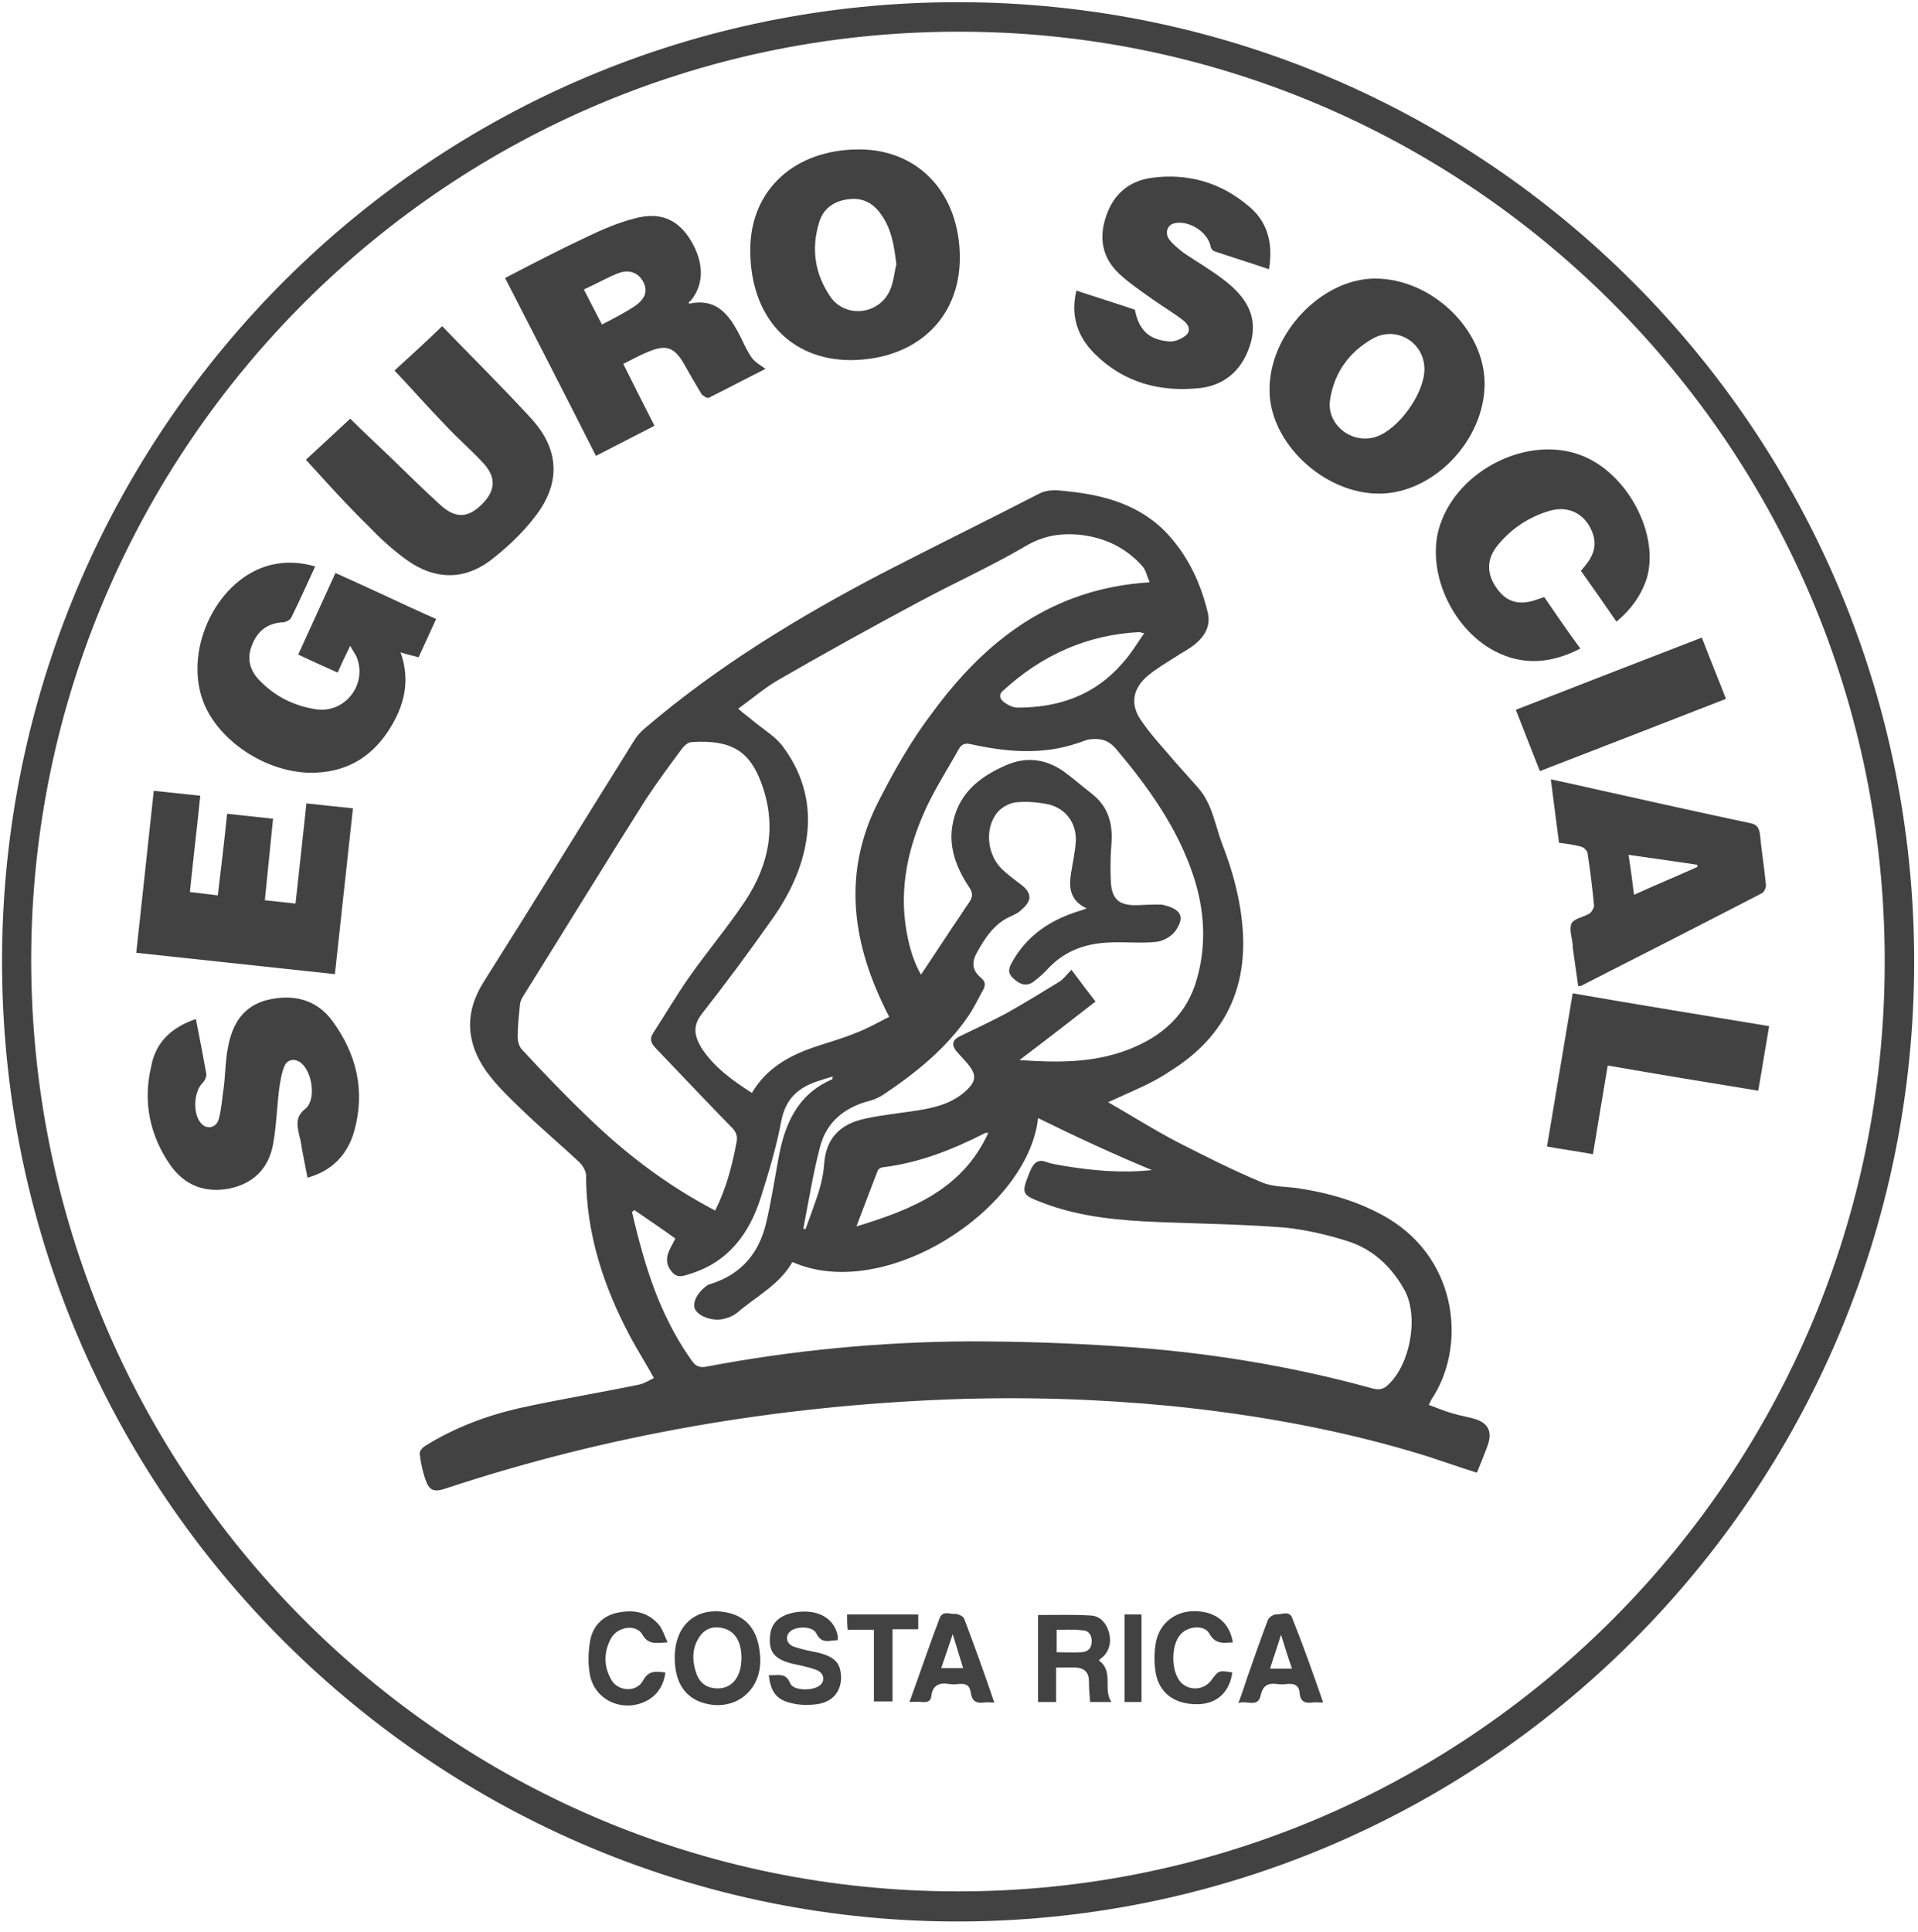 <?xml version="1.0" encoding="utf-8"?>
<!-- Generator: Adobe Illustrator 22.1.0, SVG Export Plug-In . SVG Version: 6.00 Build 0)  -->
<svg version="1.1" id="Layer_1" xmlns="http://www.w3.org/2000/svg" xmlns:xlink="http://www.w3.org/1999/xlink" x="0px" y="0px"
	 viewBox="0 0 350.5 353" style="enable-background:new 0 0 350.5 353;" xml:space="preserve">
<style type="text/css">
	.st0{fill:#424242;}
</style>
<g>
	<path class="st0" d="M349.8,175.7c0,97.4-79.3,176-176,175.4C78,350.4-1.3,271.2,0.4,172.6C2,78.3,78.6,0.3,175.2,0.4
		C271.8,0.5,349.8,79.1,349.8,175.7z M175,345.6c92.4,0.1,168.1-74.6,169.4-167.4C345.8,83.4,269.9,6.6,176.8,5.8
		C82,4.9,5.9,81.8,5.7,175.1C5.6,269.3,81.5,345.6,175,345.6z"/>
	<path class="st0" d="M202.5,201.4c4.2,2.4,8.3,5,12.5,7.2c5.1,2.6,10.2,5.2,15.5,7.4c2,0.9,4.4,0.8,6.6,1.1
		c5.9,0.9,11.5,2.5,16.7,5.6c12.8,7.8,14.1,23.6,7.8,33c-0.1,0.2-0.2,0.4-0.5,1c1.6,0.6,3,1.2,4.5,1.6c1.3,0.4,2.7,0.6,4,1
		c2.4,0.8,3.1,2.3,2.3,4.7c-0.6,1.7-1.3,3.3-2,5.1c-3.2-1-6.3-2.1-9.4-3.1c-15.2-4.7-30.8-7.5-46.6-9.1c-13.5-1.3-26.9-1.7-40.4-1.2
		c-31.5,1.2-62.2,6.4-92.1,16.3c-2.1,0.7-3,0.4-3.7-1.8c-0.5-1.4-0.8-3-1-4.5c-0.1-0.5,0.5-1.2,1-1.5c5.3-3.3,11.1-5.5,17.2-6.9
		c7.3-1.6,14.6-2.8,21.9-4.3c0.9-0.2,1.7-0.7,2.7-1.2c-1.5-2.7-3-5.1-4.3-7.5c-4.9-9.2-8.1-18.9-8.1-29.5c0-0.8-0.6-1.8-1.2-2.4
		c-3.4-3.2-7.1-6.3-10.5-9.6c-2.3-2.2-4.6-4.4-6.5-7c-3.7-5.2-4.1-10.7-0.5-16.4c9.3-14.7,18.3-29.4,27.5-44.1
		c0.5-0.8,1.1-1.5,1.8-2.1c13.3-11.4,28.1-20.4,43.6-28.5c9.5-4.9,19.1-9.6,28.6-14.5c1.8-0.9,3.6-0.6,5.4-0.4
		c6.8,0.7,13.2,2.6,18,7.7c3.8,4.1,6.1,9,7.4,14.4c0.6,2.4-0.5,4.3-2.3,5.8c-1.1,0.9-2.5,1.6-3.7,2.4c-1.7,1.1-3.6,2.2-5.1,3.5
		c-2.6,2.3-3.1,5.1-1.1,8c1.9,2.8,4.2,5.2,6.4,7.8c1.3,1.5,2.7,3,4,4.5c2.6,2.9,3.1,6.7,4.4,10.2c2,5.1,3.4,10.3,3.8,15.8
		c0.8,11.4-3.8,20-13.4,25.9C210.5,198,206.6,199.5,202.5,201.4z M189.7,204.3c-1.8,16.7-28,33.8-44.9,26.3c-2.3,4.1-6.5,6.2-10,9.2
		c-0.6,0.5-1.4,0.9-2.2,1.1c-2.1,0.7-4.9-0.3-5.6-1.7c-0.5-1.2,0.4-3,2.2-4.3c0.3-0.2,0.6-0.3,1-0.4c5.4-1.8,8.5-5.6,9.8-11
		c0.9-3.8,1.5-7.7,2.2-11.5c1.1-6.4,3.4-12,9.9-14.8c0,0,0-0.2,0.1-0.5c-1.1,0.3-2,0.6-2.9,0.9c-3.5,1.2-5.7,3.2-6.5,7.1
		c-0.9,4.8-2.3,9.5-3.8,14.2c-2.1,6.6-6,11.8-13,13.9c-1.2,0.4-2.3,0.8-3.3-0.5c-1-1.2-1-2.5-0.4-3.8c0.3-0.7,0.7-1.3,1.1-2.2
		c-2.5-1.8-5-3.5-7.5-5.2c-0.1,0.1-0.3,0.3-0.4,0.4c0.5,2.1,1,4.2,1.6,6.3c2,7.4,4.8,14.5,9.3,20.8c0.7,1,1.4,1.4,2.8,1.1
		c15.8-3,31.8-4.5,47.8-4.6c9.1,0,18.2,0.3,27.3,0.9c15.7,1,31.3,3.5,46.5,7.7c1.2,0.3,2,0.2,2.9-0.7c4-3.7,5.6-12.4,3-17.2
		c-2.3-4.2-5.7-7.5-10.4-9c-3.8-1.2-7.7-2.1-11.6-2.5c-7.7-0.6-15.4-0.7-23-1c-7.2-0.3-14.3-0.9-21.1-3.5c-4-1.5-4-1.7-2.4-5.7
		c0.6-1.4,1.3-2.5,3.2-1.7c0.9,0.3,1.8,0.4,2.8,0.6c5.4,0.9,10.7,1.4,16.3,0.8C203.5,210.9,196.6,207.7,189.7,204.3z M210.1,106.4
		c-0.5-1.1-0.7-2.2-1.3-2.9c-3.1-3.5-7-5.3-11.6-5.8c-3.5-0.3-6.6,0.2-9.8,2.1c-6.3,3.7-13,6.7-19.5,10.2
		c-8.6,4.6-17.1,9.3-25.6,14.2c-2.6,1.5-4.9,3.5-7.4,5.3c1,0.9,1.9,1.5,2.7,2.2c1.9,1.6,4.2,2.9,5.6,4.9c3.6,4.9,5.1,10.5,4.2,16.6
		c-0.8,5.5-3.2,10.4-6.4,14.9c-4.1,5.8-8.3,11.5-12.7,17.1c-1.8,2.3-1.4,4.1-0.1,6.3c2.3,3.5,5.6,5.9,9.2,8.2
		c2.6-4.4,6.6-6.7,11.2-8.3c2.6-0.9,5.3-1.6,7.9-2.7c2.1-0.8,4-1.9,6-2.9c-0.4-0.8-0.7-1.3-0.9-1.8c-6-12.3-7.5-24.8-1.2-37.3
		c2.9-5.7,6.1-11.4,10-16.5C180.1,117,192.3,107.5,210.1,106.4z M130.7,221.2c2-4,3.1-8.2,3.9-12.5c0.2-1,0-1.7-0.7-2.5
		c-4.7-4.8-9.3-9.7-14-14.6c-0.9-0.9-1.3-1.7-0.5-2.9c2.2-3.4,4.2-6.8,6.5-10.1c3.3-4.7,7.1-9.2,10.3-14c4.4-6.7,5.8-13.8,2.9-21.6
		c-2.1-5.6-5.3-7.9-12.7-7.4c-0.6,0-1.3,0.6-1.7,1.1c-2.3,3.1-4.6,6.2-6.7,9.4c-7.6,12-15,24.1-22.5,36.1c-0.3,0.5-0.5,1.1-0.5,1.6
		c-0.2,1.9-0.4,3.8-0.4,5.7c0,0.8,0.3,1.8,0.8,2.3c3.9,4.2,7.9,8.4,12,12.3C114.3,210.8,121.9,216.6,130.7,221.2z M186.3,193.7
		c7,0.5,13.4,0.5,19.6-1.8c6.4-2.4,11.1-6.5,12.9-13.3c1.7-6.2,1.3-12.4-0.7-18.5c-2.9-8.8-8.2-16.2-14.1-23.2c-1.5-1.8-3-2-4.9-1.8
		c-0.7,0.1-1.5,0.5-2.2,0.7c-6.5,2.2-13,1.6-19.4,0.2c-1.2-0.3-1.8,0-2.3,0.9c-1.9,3.4-4,6.7-5.7,10.2c-3.5,7.4-5.3,15.1-3.8,23.3
		c0.5,2.8,1.3,5.4,2.6,7.7c2-3,4-6,5.9-8.9c1-1.4,1.9-2.9,2.9-4.3c0.7-1,0.7-1.8,0-2.8c-2.2-3.3-3.7-7-3.1-11
		c0.9-5.9,4.8-9.1,9.9-11.3c3.7-1.6,7.2-1.1,10.4,1.1c1.8,1.3,3.5,2.8,5.3,4.2c3,2.4,3.8,5.5,3.5,9.2c-0.2,2.3-0.2,4.6-0.1,6.9
		c0.2,3.1,1.5,4.2,4.5,4.2c1,0,2-0.1,3-0.1c0.8,0,1.6-0.1,2.3,0.1c3,0.8,3.8,2.1,2,4.7c-0.7,1-2.3,1.9-3.5,2c-2.7,0.3-5.4,0-8.1,0.1
		c-4.4,0.1-8.3,1.3-11.5,4.6c-0.9,1-1.9,1.9-3,2.7c-1.3,0.8-2.4,0.3-3.5-0.7c-1.1-1-0.9-1.8-0.3-2.9c2.7-4.9,7-7.8,12.2-9.4
		c0.4-0.1,0.8-0.3,1.5-0.5c-3-1.4-3.3-3.7-2.9-6.3c0.3-2,0.8-4.1,0.9-6.1c0.1-3.2-1.8-5.8-4.9-6.6c-1.9-0.4-4-0.6-6-0.4
		c-1.2,0.1-2.6,0.9-3.4,1.8c-2.5,3-1.9,8,1,10.6c1.1,1,2.3,1.9,3.5,2.8c2.2,1.8,1.3,3.2-0.2,4.5c-0.5,0.5-1.2,0.8-1.8,1.1
		c-3.1,1.3-4.8,4-6.3,6.7c-1,1.8-0.8,3.3,0.8,4.6c0.8,0.7,0.8,1.3,0.4,2.1c-0.9,1.6-1.7,3.3-2.7,4.8c-4.1,6-9.7,10.5-15.7,14.5
		c-0.8,0.5-1.7,0.9-2.6,1.1c-4.4,1.2-7.6,3.8-8.8,8.2c-1.3,4.9-2.1,10-3.1,15.1c0.1,0,0.3,0.1,0.4,0.1c0.4-1.1,0.8-2.2,1.2-3.3
		c1-2.8,2-5.5,2.2-8.5c0.3-4.7,2.8-7.4,7.5-8.4c3.2-0.7,6.4-1,9.6-1.5c3.1-0.5,6-1.2,8.5-3.3c2.3-2,2.4-3.2,0.4-5.5
		c-0.6-0.7-1.3-1.4-1.9-2.1c-0.8-1.1-0.7-1.9,0.6-2.6c2.9-1.4,5.9-2.8,8.7-4.3c3.2-1.8,6.3-3.7,9.4-5.6c0.9-0.5,1.5-1.4,2.4-2.3
		c1.5,2,2.9,3.9,4.4,5.8C195.7,186.5,191.2,190,186.3,193.7z M209.1,115.7c-0.7-0.1-0.8-0.2-0.9-0.2c-9.6,0.5-17.8,4.2-24.9,10.7
		c-1,0.9-0.4,1.7,0.3,2.2c0.7,0.5,1.6,0.9,2.4,0.9c7.5,0,14.1-2.3,19.1-8.1C206.6,119.6,207.7,117.7,209.1,115.7z M180.6,207
		c-0.4,0-0.6,0-0.7,0.1c-5.9,3-12,5.4-18.6,6.2c-0.3,0-0.8,0.3-0.9,0.6c-1.3,3.3-2.5,6.6-3.9,10.2C166.7,221,175.9,217.3,180.6,207z
		"/>
	<path class="st0" d="M125.9,55.5c5.5-1.2,7.7,2.6,9.7,6.6c0.5,1.1,1.1,2.3,1.8,3.3c0.6,0.8,1.5,1.3,2.5,2c-3.6,1.8-7,3.6-10.4,5.3
		c-0.3,0.1-1.1-0.4-1.3-0.7c-1.1-1.8-2.2-3.7-3.2-5.5c-1.8-3.1-3.3-3.6-6.6-2.2c-1.5,0.6-2.9,1.4-4.5,2.2c1.9,3.8,3.7,7.4,5.7,11.3
		c-3.5,1.8-7,3.6-10.7,5.5c-5.5-10.9-11-21.6-16.6-32.5c5-2.6,9.8-5.1,14.7-7.4c2.9-1.4,5.9-2.7,9-3.5c4.5-1.2,7.6,0.1,9.9,3.5
		c2.5,3.8,3.2,8.2,0.2,11.7C125.9,55,125.9,55.2,125.9,55.5z M106.7,52.9c1.2,2.3,2.2,4.3,3.3,6.4c2.1-1.1,4.1-2.1,5.9-3.3
		c2-1.3,2.5-2.8,1.7-4.4c-0.9-1.8-2.7-2.5-4.8-1.6C110.8,50.8,108.9,51.9,106.7,52.9z"/>
	<path class="st0" d="M54.5,119.6c2.3-5,4.5-9.9,6.8-14.9c3.1,1.4,6.2,2.8,9.2,4.2c3,1.4,6,2.8,9.2,4.2c-1.1,2.4-2.1,4.6-3.2,7
		c-1.1-0.3-2.1-0.5-3.3-0.9c1.9,5.3,0.6,10-2.2,14.3c-3.4,5.2-8.2,7.8-14.5,7.7c-8.1-0.2-16.7-5.9-19.4-13.1
		c-3.6-9.8,2.8-22.6,12.5-24.9c2.6-0.6,5.2-0.5,8,0.3c-1.5,3.2-2.9,6.4-4.4,9.4c-0.2,0.4-0.9,0.7-1.3,0.8c-3,0.1-4.9,1.6-5.9,4.3
		c-1,2.6-0.2,4.8,1.7,6.6c2.8,2.8,6.2,4.4,10,5c5.2,0.8,9.3-4.3,7.6-9.2c-0.2-0.7-0.8-1.4-1.3-2.4c-0.9,1.8-1.6,3.3-2.3,4.9
		C59.3,121.8,57,120.8,54.5,119.6z"/>
	<path class="st0" d="M271.3,70.1c0,10.4-9.4,20.1-19.3,20.1c-10.1,0-20-9.3-20-18.9c-0.1-10.3,9.5-20.4,19.3-20.4
		C261.6,50.9,271.3,60.2,271.3,70.1z M260.3,67.6c0.1-5-5.1-8.2-9.5-5.7c-4.2,2.4-6.9,6.1-7.7,10.9c-0.9,4.7,3.9,8.5,8.4,7
		C255.6,78.4,260.2,72,260.3,67.6z"/>
	<path class="st0" d="M175.4,47.1c0,11.1-8,18.6-19.9,18.7c-11.1,0-18.4-7.9-18.4-20.1c0-11,8.1-18.4,19.9-18.4
		C167.9,27.3,175.4,35.4,175.4,47.1z M163.8,48.3c-0.4-3.4-0.9-6.7-3-9.4c-1.4-1.9-3.3-2.8-5.7-2.5c-2.6,0.3-4.6,1.6-5.4,4.2
		c-1.5,4.9-0.8,9.5,2.1,13.7c2.8,3.9,8.8,3.2,10.8-1.2C163.3,51.6,163.4,49.9,163.8,48.3z"/>
	<path class="st0" d="M55.9,84c2.3-2.1,5.2-4.8,8.1-7.5c2.3,2.3,4.9,4.7,7.4,7.1c3,2.9,5.9,5.8,9,8.6c2.9,2.7,5.3,2.5,8-0.4
		c2.2-2.4,2.2-4.7-0.1-7.2c-2.2-2.4-4.8-4.6-7-7c-3.1-3.2-6-6.5-9.2-9.9c2.5-2.3,5.4-4.9,8.7-8.1c5.2,5.4,10.9,11,16.3,16.9
		c5.2,5.7,5.4,11.9,0.6,18c-2.3,3-5.2,5.7-8.2,8c-4.9,3.6-10.2,3.4-15.2-0.2c-2.5-1.8-4.8-3.9-6.9-6.1C63.5,92.4,59.8,88.3,55.9,84z
		"/>
	<path class="st0" d="M41.5,148.7c2.9,0.3,5.5,0.6,8.4,0.9c-0.5,5-1,9.8-1.5,14.9c1.8,0.2,3.6,0.4,5.6,0.6c0.7-6.1,1.3-12.1,2-18.3
		c2.8,0.3,5.5,0.6,8.5,0.9c-1.1,10.1-2.2,20.1-3.3,30.3c-12.1-1.3-24.1-2.6-36.3-3.9c1.1-9.9,2.1-19.6,3.2-29.6
		c2.9,0.3,5.6,0.6,8.5,0.9c-0.6,5.9-1.3,11.7-1.9,17.6c1.8,0.2,3.3,0.4,5.1,0.6C40.4,158.6,41,153.7,41.5,148.7z"/>
	<path class="st0" d="M231.9,49.2c-3.5-1.2-6.8-2.2-10-3.3c-0.3-0.1-0.7-0.6-0.7-1c-0.6-2.6-4-4.7-6.6-4.1c-1.3,0.3-1.8,1.8-0.9,3
		c0.7,0.9,1.7,1.7,2.6,2.4c1.6,1.1,3.3,2.1,4.9,3.2c1.2,0.8,2.3,1.6,3.4,2.5c3.3,2.8,5.2,6.1,4,10.6c-1.3,4.7-4.4,7.8-9.2,8.4
		c-7.3,0.8-14-0.9-19.4-6.3c-3.1-3.1-4.4-6.9-3.3-11.5c3.6,1.2,7.2,2.3,10.7,3.5c0.7,3.8,2.7,5.6,6.5,5.8c1,0,2.3-0.6,3-1.3
		c0.9-1.1-0.1-2.2-1-2.8c-1.7-1.3-3.6-2.4-5.4-3.7c-2.1-1.5-4.2-2.9-6-4.6c-3.1-2.9-3.7-6.5-2.4-10.4c1.3-4,4.1-6.5,8.3-7.1
		c6.6-0.9,12.6,0.8,17.7,5.1C231.6,40.4,232.7,44.4,231.9,49.2z"/>
	<path class="st0" d="M35.8,186.2c0.7,3.5,1.3,6.7,1.9,10c0.1,0.5-0.3,1.3-0.7,1.7c-1.7,1.7-1.8,6.1,0,7.6c1,0.9,2.6,0.5,3-1.1
		c0.5-1.9,0.6-3.8,0.9-5.8c0.3-2.5,0.3-5,0.8-7.4c0.8-4.2,2.8-7.4,7.2-8.5c4.7-1.1,8.9-0.1,11.8,3.8c4.5,6.1,6.1,12.9,4,20.3
		c-1.2,4.1-3.9,7.1-8.5,8.4c-0.3-1.6-0.6-3.1-0.9-4.6c-0.2-1-0.3-2.1-0.6-3.1c-0.4-1.8-0.8-3.4,1.1-4.9c2-1.6,1.3-6.6-0.7-8.3
		c-1.1-1-2.7-0.8-3.2,0.7c-0.5,1.3-0.7,2.7-0.9,4.1c-0.4,3.3-0.5,6.7-1.1,10c-0.8,4.4-3.6,7.2-8.1,8.1c-4.4,0.8-8-0.6-10.6-4.2
		c-3.8-5.4-5.1-11.6-3.6-18C28.4,190.4,31.4,187.7,35.8,186.2z"/>
	<path class="st0" d="M295.4,113.6c-2.2-3.2-4.3-6.2-6.5-9.3c1.7-1.9,3-3.8,2.3-6.4c-1.1-3.7-4.2-5.6-7.9-4.6
		c-3.8,1.1-7,3.2-9.5,6.2c-2.2,2.6-2.2,5.4-0.2,8.1c1.8,2.5,4.2,3.1,7.4,1.9c0.4-0.1,0.8-0.3,1.2-0.4c2.2,3.2,4.3,6.3,6.6,9.4
		c-5.2,2.7-10.4,3.2-15.6,0.5c-8.1-4.2-12.8-15.1-10-23.2c3.4-10,15.9-16.2,25.5-12.7c8.6,3.1,14.7,14.5,12.2,22.7
		C299.8,109,298,111.4,295.4,113.6z"/>
	<path class="st0" d="M284.9,154c-0.5-3.9-1-7.6-1.5-11.6c3.3,0.7,6.4,1.4,9.5,2.1c9,2,17.9,4,26.9,5.9c1.1,0.2,1.6,0.7,1.8,1.9
		c0.3,3.1,0.8,6.2,1.1,9.3c0.1,0.5-0.3,1.4-0.7,1.6c-11,5.7-22,11.3-33,16.9c-0.1,0.1-0.2,0-0.6,0.1c-0.3-2.4-0.7-4.8-1-7.1
		c0-0.1,0-0.2,0-0.4c-0.1-1.3-0.7-2.9-0.2-4c0.5-0.9,2.2-1.1,3.3-1.8c0.4-0.3,0.8-1,0.8-1.4c-0.3-3.2-0.7-6.5-1.2-9.7
		c-0.1-0.4-0.7-1-1.2-1.1C287.5,154.3,286.2,154.2,284.9,154z M298.6,163.5c4-1.8,7.8-3.4,11.6-5.1c0-0.1,0-0.3-0.1-0.4
		c-4.1-0.6-8.2-1.2-12.5-1.8C298,158.7,298.3,161,298.6,163.5z"/>
	<path class="st0" d="M323.3,187.5c-0.7,4-1.3,7.9-2,11.8c-9.2-1.5-18.3-3-27.5-4.6c-0.9,5.4-1.8,10.7-2.7,16.2
		c-2.8-0.5-5.6-0.9-8.4-1.4c1.6-9.4,3.1-18.6,4.7-28C299.4,183.6,311.2,185.5,323.3,187.5z"/>
	<path class="st0" d="M281.4,140.9c-1.5-3.8-2.9-7.4-4.4-11.2c11.3-4.4,22.6-8.8,34-13.2c1.4,3.7,2.9,7.3,4.4,11.2
		C304.1,132.1,292.8,136.5,281.4,140.9z"/>
	<path class="st0" d="M200.8,303.4c2.8,2,0.7,5.2,2.3,7.6c-1.4,0-2.5,0-3.9,0c-0.1-1.3-0.2-2.5-0.2-3.7c0-1.7-0.8-2.5-2.4-2.6
		c-1.1,0-2.2,0-3.6,0c0,2.1,0,4.1,0,6.3c-1.2,0-2.2,0-3.3,0c0-5.3,0-10.6,0-15.9c3.3,0,6.5-0.1,9.7,0.1c1.6,0.1,2.7,1.3,3.2,2.9
		c0.5,1.6,0.3,3.2-0.9,4.5C201.5,302.8,201.2,303,200.8,303.4z M193.1,297.8c0,1.4,0,2.7,0,4.1c1.6,0,3.1,0.1,4.6,0
		c1.2-0.1,1.8-0.8,1.8-2c0-1.2-0.6-2-1.7-2C196.2,297.7,194.7,297.8,193.1,297.8z"/>
	<path class="st0" d="M123.3,302.9c0-6.1,4.1-9.5,9.8-8.2c3.5,0.8,5.5,3.4,5.8,7.9c0.5,6.3-4.7,10.4-10.6,8.5
		C125,310,123.3,307.2,123.3,302.9z M135.5,302.9c0-2.9-1.2-4.9-3.4-5.4c-1.6-0.4-3,0-4,1.2c-1.7,2.2-1.7,4.7-0.8,7.2
		c0.6,1.6,1.8,2.5,3.5,2.6C133.7,308.7,135.5,306.5,135.5,302.9z"/>
	<path class="st0" d="M140.5,306.1c1.6,0.1,3.1-0.6,3.9,1.5c0.6,1.4,4.3,1.4,5.5,0.3c1-0.9,0.6-2.3-0.8-2.8
		c-1.4-0.5-2.9-0.8-4.3-1.1c-3.2-0.8-4.3-2.1-4.1-4.8c0.1-2.6,1.7-4.1,4.7-4.6c3.8-0.6,6.8,0.9,7.6,3.9c0.1,0.3,0.1,0.7,0.1,1.2
		c-1.5,0-2.9,0.8-3.9-1.2c-0.6-1.4-3.7-1.4-4.8-0.4c-1,0.9-0.7,2.3,0.7,2.8c1.5,0.5,3,0.8,4.5,1.1c3.1,0.8,4.1,2,4.1,4.7
		c-0.1,2.5-1.6,4.3-4.4,4.7c-1.5,0.2-3.2,0.2-4.7-0.2C141.9,310.6,140.8,309.1,140.5,306.1z"/>
	<path class="st0" d="M241.8,311.1c-0.8,0-1.4-0.1-2,0c-1.4,0.2-2.2-0.3-2.3-1.7c-0.1-1.5-1-1.8-2.3-1.7c-0.6,0.1-1.3,0.1-1.9,0
		c-1.6-0.2-2.5,0.3-2.9,2c-0.5,2.5-2.5,0.9-4.1,1.5c0.7-1.8,1.2-3.4,1.7-4.9c1.2-3.4,2.4-6.9,3.7-10.3c0.2-0.5,1.1-1.1,1.6-1
		c1,0,2.4-0.8,2.9,0.8C238.2,300.8,240,305.9,241.8,311.1z M234.1,298.7c-0.7,2.3-1.4,4.2-2,6.2c1.4,0,2.6,0,4,0
		C235.4,302.9,234.8,301,234.1,298.7z"/>
	<path class="st0" d="M181.7,311.1c-0.8,0-1.4-0.1-1.9,0c-1.4,0.2-2.2-0.3-2.4-1.8c-0.2-1.4-0.9-1.7-2.2-1.6c-0.6,0.1-1.2,0.1-1.8,0
		c-1.8-0.3-3,0.3-3.2,2.2c-0.1,1-0.8,1.2-1.7,1.1c-0.7-0.1-1.4,0-2.3,0c1.9-5.2,3.6-10.3,5.5-15.3c0.6-1.5,1.9-0.7,2.9-0.8
		c0.5,0,1.4,0.4,1.6,0.9C178.1,300.8,179.9,305.8,181.7,311.1z M172,304.8c1.4,0,2.6,0,4,0c-0.6-2-1.2-3.9-1.9-6.2
		C173.3,301,172.7,302.8,172,304.8z"/>
	<path class="st0" d="M122,300.1c-2.1,0.1-3.5,0.5-4.6-1.4c-1.1-2-4.5-1.5-5.7,0.6c-1.4,2.5-1.4,5.2,0,7.6c1.2,2.2,4.6,2.4,5.8,0.2
		c1-1.9,2.3-1.7,4.1-1.5c-0.3,2.2-1.3,3.9-3.1,5c-4.3,2.5-9.8,0.3-10.7-4.6c-0.4-2.1-0.3-4.4,0.1-6.5c0.6-2.7,2.6-4.5,5.4-4.9
		c2.8-0.5,5.3,0.1,7.2,2.4C121.1,297.8,121.4,298.8,122,300.1z"/>
	<path class="st0" d="M225.3,300.1c-1.7,0.1-3.2,0.4-4.3-1.6c-0.9-1.7-4.1-1.4-5.4,0.3c-1.6,2-1.6,6.5,0.1,8.5
		c1.5,1.7,4.2,1.6,5.6-0.2c1.4-1.9,1.4-1.9,3.9-1.5c-0.5,3.6-2.8,5.7-6.2,5.8c-4.2,0.1-7.1-1.9-7.8-5.7c-0.3-1.8-0.3-3.7,0-5.4
		c0.6-3.7,3.6-6,7.3-5.9C222.2,294.5,224.7,296.5,225.3,300.1z"/>
	<path class="st0" d="M154.8,295c4.3,0,8.6,0,13,0c0,0.9,0,1.7,0,2.7c-1.5,0-3,0-4.7,0c0,4.5,0,8.8,0,13.2c-1.2,0-2.2,0-3.4,0
		c0-4.3,0-8.6,0-13.1c-1.7,0-3.2,0-4.8,0C154.8,296.8,154.8,296,154.8,295z"/>
	<path class="st0" d="M205.5,295c1.1,0,2,0,3.1,0c0,5.3,0,10.6,0,16c-1,0-2,0-3.1,0C205.5,305.7,205.5,300.4,205.5,295z"/>
</g>
</svg>
